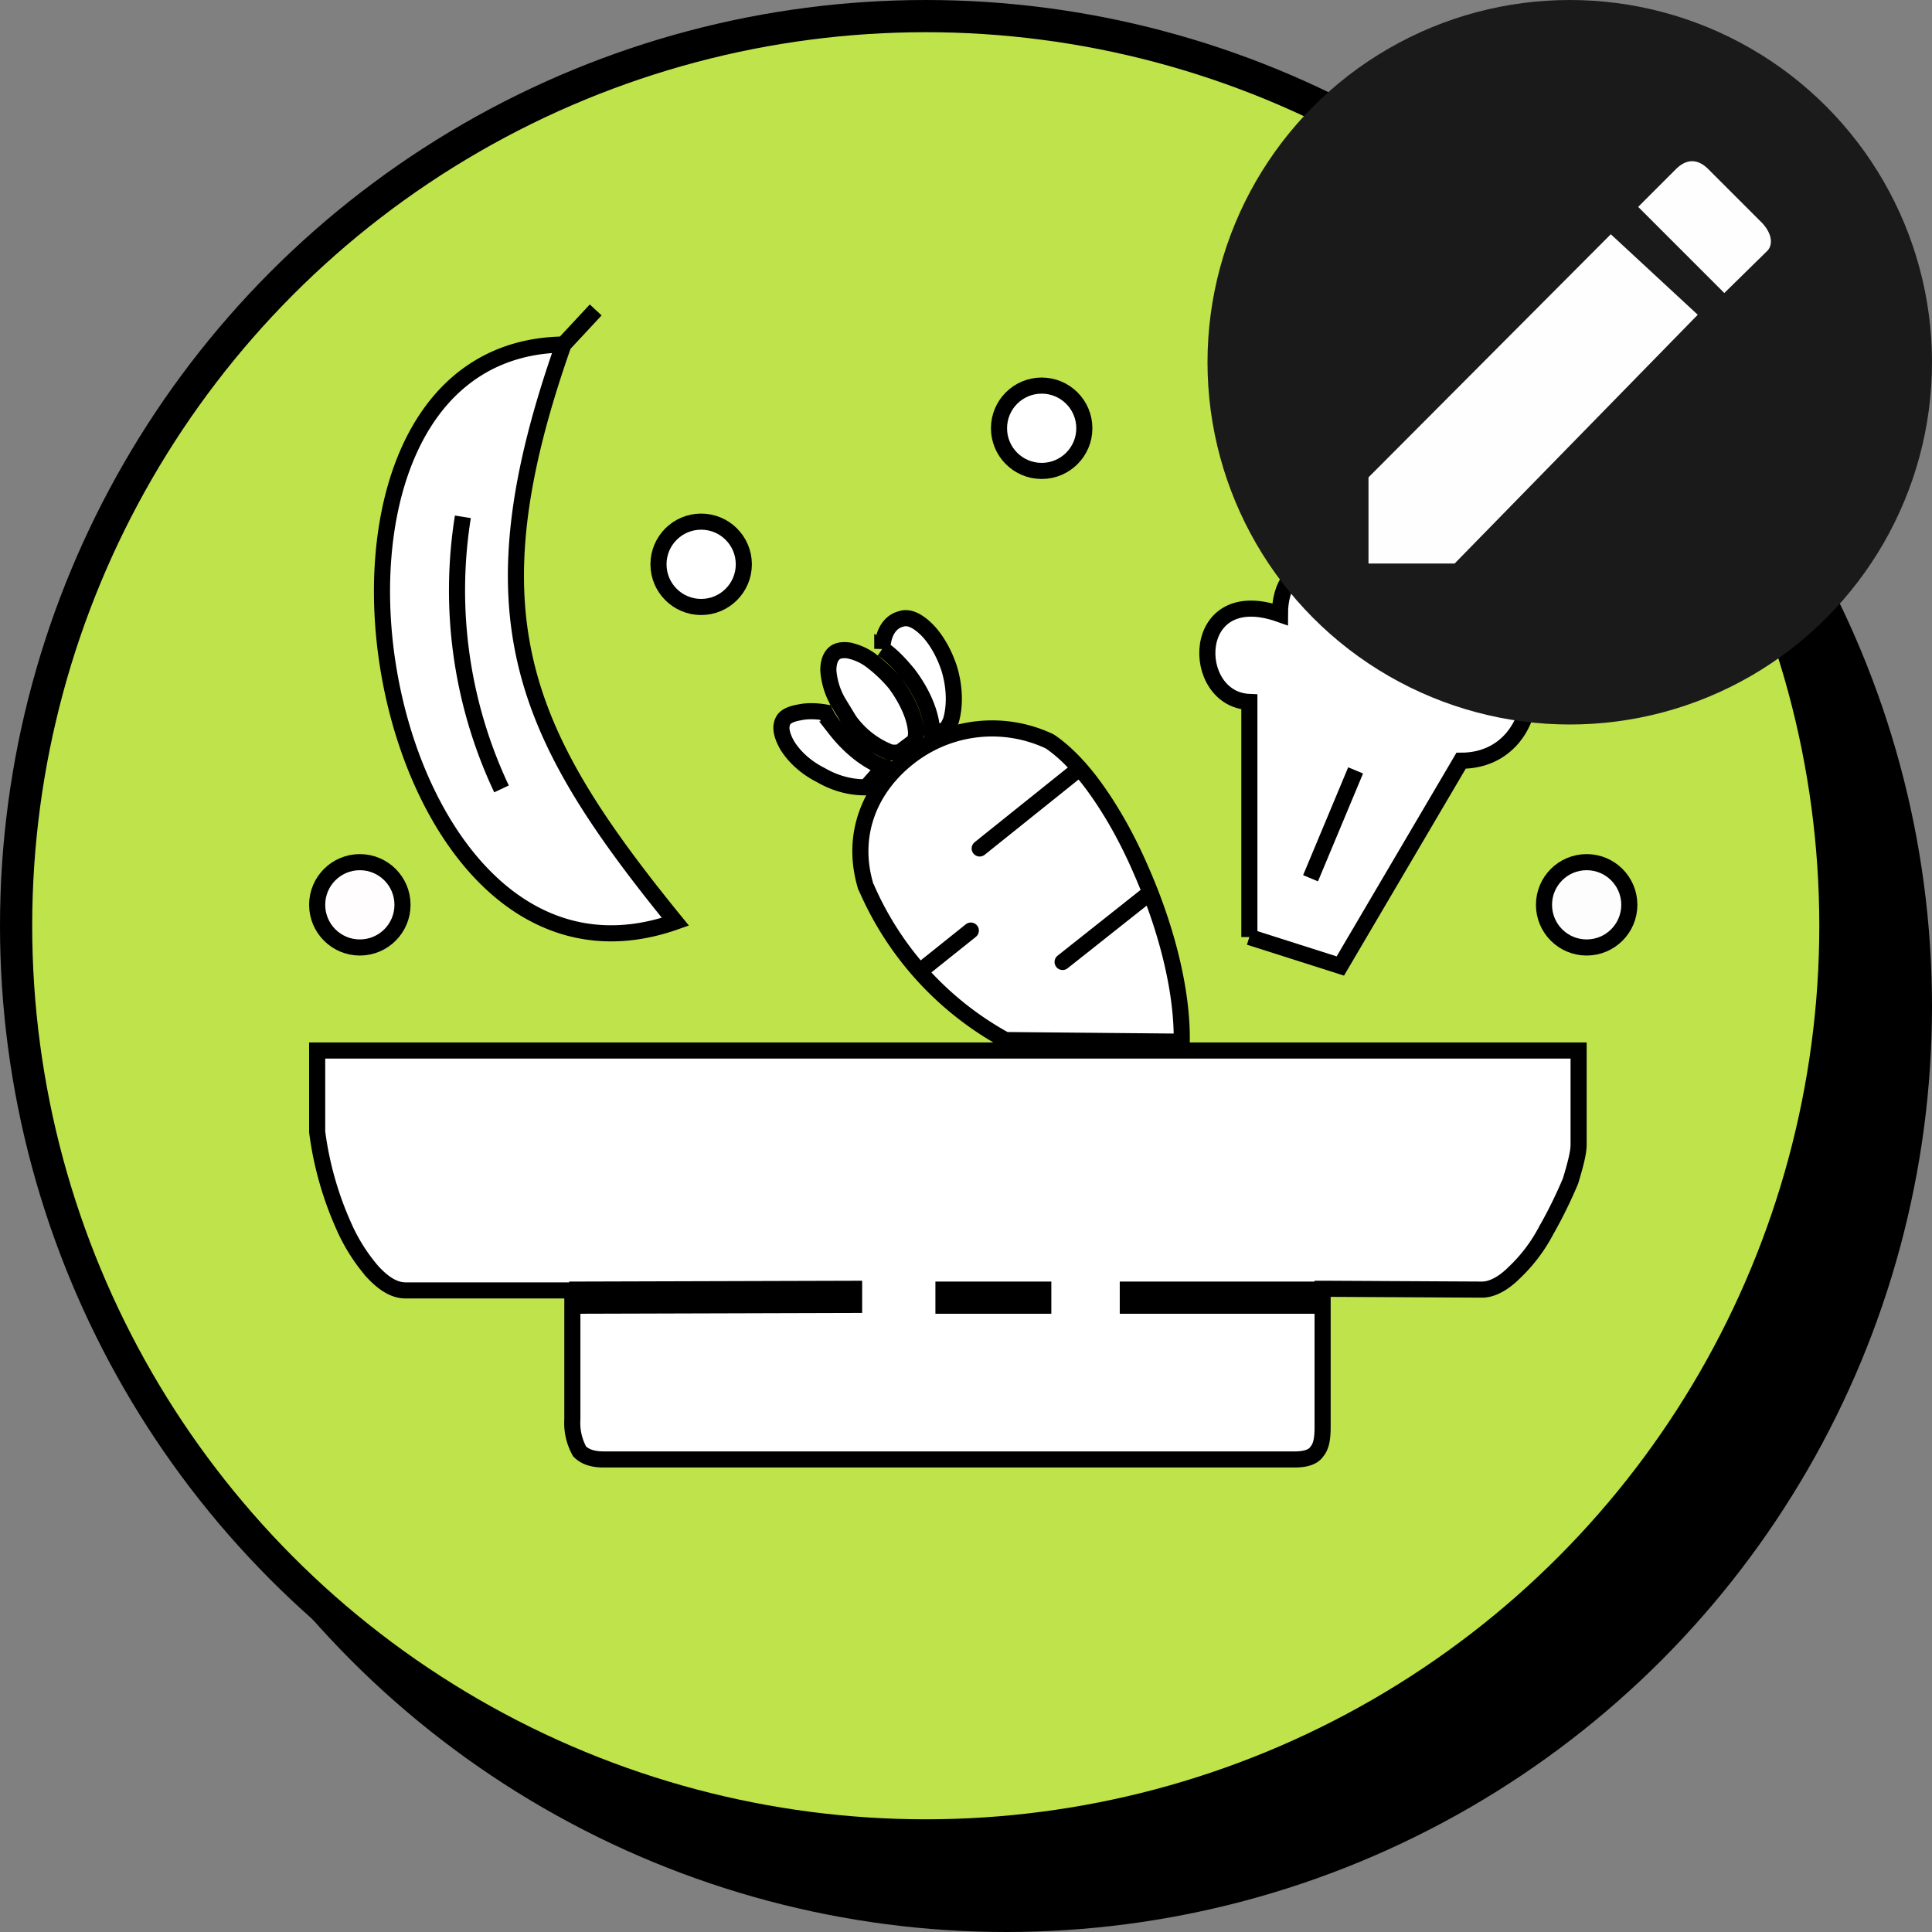 <svg xmlns="http://www.w3.org/2000/svg" width="24" height="24" fill="none">
    <rect width="100%" height="100%" fill="#808080" stroke="none"/>
    <g clip-path="url(#a)">
        <circle cx="12.5" cy="12.5" r="11.5" fill="#000" />
        <circle cx="11.5" cy="11.5" r="11.3" fill="#BFE34B" stroke="#000" stroke-width=".4" />
        <path fill="#fff" stroke="#000" stroke-width=".2"
            d="M12.96 16.02h-1.24v.2h1.24v-.2Zm3.43 0h-2.38v.2h2.38v-.2Zm-9.22.2 3.44-.01v-.2l-3.44.01v.2Zm-3.23-3.17h15.67v1.17c0 .1-.04.25-.1.45-.08.19-.18.4-.3.61a2 2 0 0 1-.4.53c-.14.14-.28.21-.4.21l-1.88-.01h-.1v1.72c0 .15-.02.24-.07.3-.04.06-.12.1-.28.1H7.5c-.15 0-.24-.04-.3-.1a.73.73 0 0 1-.09-.4v-1.6H5.04c-.14 0-.27-.08-.41-.23a2.24 2.24 0 0 1-.36-.57 4.17 4.17 0 0 1-.33-1.17v-1.01Zm6.82-2.02c-.21-.67.06-1.26.54-1.63a1.67 1.67 0 0 1 1.74-.19c.18.12.39.33.58.6.2.28.39.62.55.99.31.7.52 1.49.51 2.14l-2.19-.02a3.95 3.95 0 0 1-1.73-1.9Z" />
        <path stroke="#000" stroke-linecap="round" stroke-width=".2"
            d="m12.17 10.54 1.21-.97m-.18 2.38 1.06-.84m-2.2.45-.55.44" />
        <path fill="#fff" stroke="#000" stroke-width=".2"
            d="M10.96 8.06c.01-.22.11-.34.23-.37.08-.03.18 0 .3.11s.23.29.3.5c.08.26.07.5.02.66l-.05.1-.18.06c0-.23-.11-.5-.3-.75-.1-.12-.2-.23-.32-.31Zm.42 1.06-.01.08-.2.15h-.1a1.13 1.13 0 0 1-.52-.4l-.14-.23a.93.93 0 0 1-.12-.39c0-.11.03-.18.08-.22.04-.03.1-.04.17-.03a.7.7 0 0 1 .26.11c.11.08.22.18.32.3.17.23.26.46.26.63Zm-1-.06c.18.23.4.4.6.47l-.22.25h-.02c-.16 0-.35-.04-.54-.15-.2-.1-.34-.24-.42-.37-.08-.14-.09-.24-.05-.31.02-.04.08-.08.2-.1.09-.02.2-.02.32 0 .04.08.09.15.14.21Z" />
        <path fill="#fff" d="M7 4.28c-1.18 3.35-.53 4.81 1.39 7.17-3.8 1.34-5.2-7.1-1.4-7.17Z" />
        <path stroke="#000" stroke-width=".2"
            d="m7.4 3.85-.4.43m0 0c-1.18 3.35-.53 4.81 1.39 7.17-3.8 1.34-5.2-7.1-1.4-7.17ZM5.75 6.42a5.78 5.78 0 0 0 .48 3.38" />
        <path fill="#fff"
            d="m16.65 12-1.13-.36V8.72c-.75-.03-.75-1.49.38-1.1 0-.75.75-.75 1.13-.36.37-.38 1.5-.02 1.12.73 1.13-.36 1.13 1.46 0 1.46L16.65 12Z" />
        <path stroke="#000" stroke-width=".2"
            d="m16.84 9.57-.56 1.34m-.76.73 1.13.36 1.5-2.55c1.13 0 1.13-1.82 0-1.46.38-.75-.75-1.11-1.12-.73-.38-.4-1.13-.4-1.13.37-1.13-.4-1.13 1.06-.38 1.09v2.92Z" />
        <circle cx="12.94" cy="5.32" r=".53" fill="#fff" stroke="#000" stroke-width=".2" />
        <circle cx="8.71" cy="7.01" r=".53" fill="#fff" stroke="#000" stroke-width=".2" />
        <circle cx="19.71" cy="11.24" r=".53" fill="#FDFDFD" stroke="#000" stroke-width=".2" />
        <circle cx="4.47" cy="11.24" r=".53" fill="#FFFDFD" stroke="#000" stroke-width=".2" />
        <circle cx="19.5" cy="4.5" r="4.5" fill="#1A1A1A" />
        <path fill="#FFFEFE"
            d="M17 7V5.93l3.01-3.02 1.08 1L18.07 7H17Zm4.42-3.36-1.07-1.07.47-.47c.13-.13.27-.13.4 0l.67.67c.13.14.13.27.07.34l-.54.53Z" />
    </g>
    <defs>
        <clipPath id="a">
            <path fill="#fff" d="M0 0h24v24H0z" />
        </clipPath>
    </defs>
</svg>